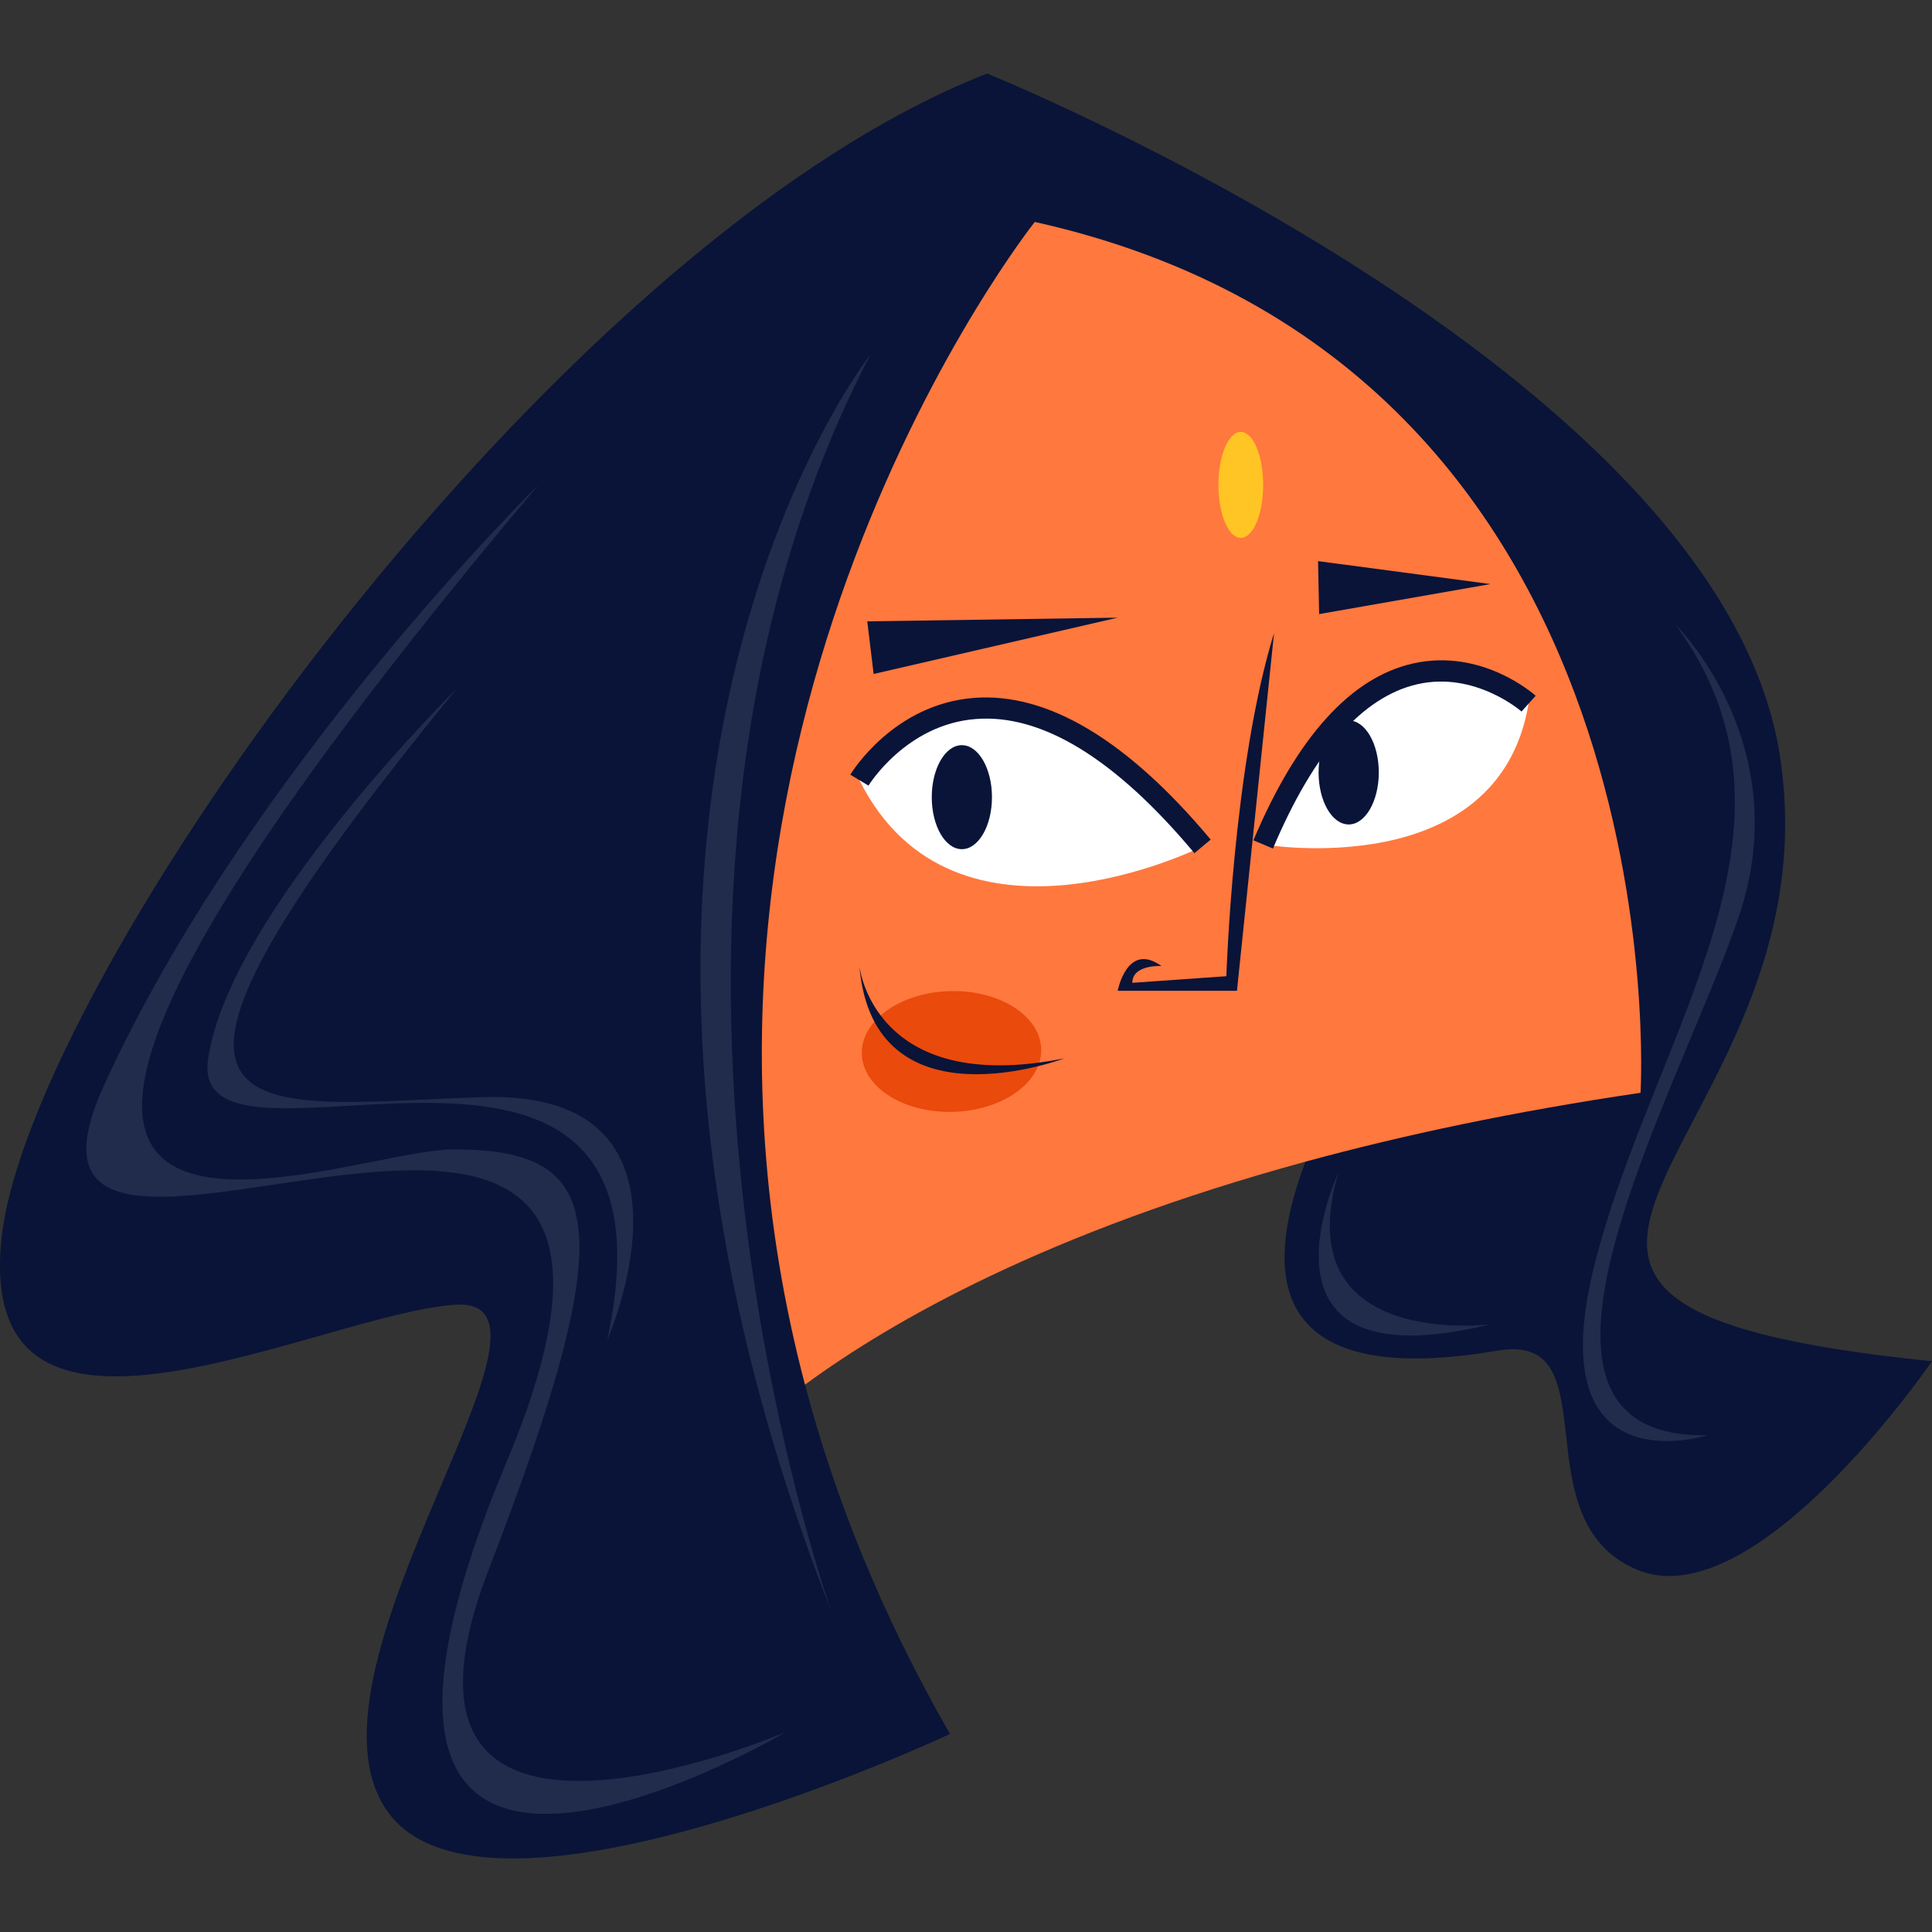 <?xml version="1.0" encoding="UTF-8"?>
<!-- Generator: Adobe Illustrator 25.2.3, SVG Export Plug-In . SVG Version: 6.00 Build 0)  -->
<svg xmlns="http://www.w3.org/2000/svg" xmlns:xlink="http://www.w3.org/1999/xlink" version="1.1" id="Capa_1" x="0px" y="0px" viewBox="0 0 512 512" style="enable-background:new 0 0 512 512;" xml:space="preserve" width="512" height="512">
<rect x="0" y="0" width="512" height="512" fill="#333333" stroke="none"/>
<g>
	<path style="fill:#091438;" d="M345.954,307.858c-21.492,57.126,24.802,54.511,50.89,50.072   c30.444-5.137,5.617,44.939,36.992,58.056C465.207,429.103,512,360.74,512,360.74c-152.114-15.451-24.798-57.572-40.249-160.091   C456.3,98.134,261.581,19.49,261.581,19.49C145.476,64.909,7.402,260.112,0.382,328.442   c-7.024,68.363,84.707,19.661,120.293,17.327c35.585-2.327-44.012,95.971-18.258,133.89   c25.754,37.915,149.334-20.138,149.334-20.138c-18.201-31.709-30.554-62.716-38.421-92.568l33.596-51.828l87.829-18.036   L345.954,307.858z"/>
	<path style="fill:#FF783E;" d="M434.759,289.6c-33.698,4.968-63.167,11.264-88.805,18.258   c-68.082,18.565-109.426,42.046-132.625,59.096c-45.832-173.801,60.893-308.138,60.893-308.138   C446.474,97.211,434.759,289.6,434.759,289.6z"/>
	<g>
		<path style="fill:#EA4A0C;" d="M275.925,278.017c0.24,8.832-10.206,16.284-23.338,16.64c-13.125,0.36-23.965-6.521-24.197-15.357    c-0.247-8.84,10.202-16.288,23.327-16.645C264.853,262.3,275.685,269.177,275.925,278.017z"/>
		<path style="fill:#091438;" d="M227.752,256.004c0,0,3.587,34.568,54.301,24.475C282.052,280.478,231.429,299.689,227.752,256.004    z"/>
	</g>
	<g>
		<path style="fill:#FFFFFF;" d="M318.684,224.298c0,0-65.654,33.004-90.932-17.548C227.752,206.75,259.697,153.732,318.684,224.298    z"/>
		<path style="fill:#091438;" d="M316.53,226.099c-20.858-24.951-40.399-36.962-57.94-35.551    c-18.449,1.422-28.336,17.488-28.433,17.65l-4.81-2.897c0.458-0.765,11.508-18.712,32.812-20.355    c19.417-1.467,40.59,11.125,62.679,37.551L316.53,226.099z"/>
		<path style="fill:#091438;" d="M262.879,211.26c0,7.609-3.572,13.781-7.981,13.781c-4.405,0-7.973-6.172-7.973-13.781    c0-7.613,3.568-13.781,7.973-13.781C259.307,197.478,262.879,203.646,262.879,211.26z"/>
	</g>
	<g>
		<path style="fill:#FFFFFF;" d="M334.754,223.784c0,0,62.277,10.611,70.337-37.315    C405.091,186.469,365.492,150.929,334.754,223.784z"/>
		<path style="fill:#091438;" d="M337.343,224.876l-5.178-2.184c11.564-27.405,25.814-43.175,42.361-46.879    c18.123-4.048,31.863,8.048,32.44,8.566l-3.748,4.184c-0.116-0.105-12.262-10.697-27.529-7.253    C361.045,184.624,348.142,199.279,337.343,224.876z"/>
		<path style="fill:#091438;" d="M365.394,204.705c0,7.609-3.572,13.785-7.977,13.785c-4.412,0-7.977-6.176-7.977-13.785    c0-7.613,3.564-13.778,7.977-13.778C361.822,190.927,365.394,197.092,365.394,204.705z"/>
	</g>
	<path style="fill:#091438;" d="M337.636,167.773l-9.827,94.793h-31.6c0,0,2.461-13.121,11.586-6.562c0,0-7.718-0.458-7.718,4.458   l24.921-1.756C324.999,258.705,326.758,202.885,337.636,167.773z"/>
	<polygon style="fill:#091438;" points="229.834,164.666 296.209,163.683 231.523,178.609  "/>
	<polygon style="fill:#091438;" points="349.298,148.701 394.987,154.787 349.583,162.741  "/>
	<path style="fill:#FFC524;" d="M334.754,128.507c0,7.752-2.653,14.04-5.928,14.04c-3.275,0-5.932-6.288-5.932-14.04   c0-7.759,2.657-14.044,5.932-14.044C332.102,114.463,334.754,120.748,334.754,128.507z"/>
	<path style="opacity:0.1;fill:#FFFFFF;" d="M230.678,93.931c0,0-94.091,118.953-10.296,333.292   C220.383,427.223,153.907,241.381,230.678,93.931z"/>
	<path style="opacity:0.1;fill:#FFFFFF;" d="M142.677,128.507c0,0-77.241,75.894-115.156,159.213   c-37.915,83.327,170.867-53.355,106.732,99.709c-64.135,153.067,73.909,71.62,73.909,71.62s-114.169,48.788-78.596-43.247   c35.578-92.032,30.824-111.201-9.361-111.201C87.904,304.601-60.485,369.64,142.677,128.507z"/>
	<path style="opacity:0.1;fill:#FFFFFF;" d="M121.143,182.402c0,0-60.386,59.444-66.003,98.297   c-5.617,38.853,128.727-32.767,105.795,74.431c0,0,29.338-66.499-33.236-64.375C65.113,292.879,20.97,304.574,121.143,182.402z"/>
	<path style="opacity:0.1;fill:#FFFFFF;" d="M444.027,165.548c0,0,32.276,31.499,16.791,77.294   c-15.485,45.791-69.207,138.7-8.311,137.5c0,0-45.453,14.701-29.695-46.181C438.575,273.274,483.274,218.925,444.027,165.548z"/>
	<path style="opacity:0.1;fill:#FFFFFF;" d="M354.723,310.66c0,0-26.678,56.702,40.264,40.286   C394.987,350.947,340.683,357.937,354.723,310.66z"/>
</g>















</svg>

